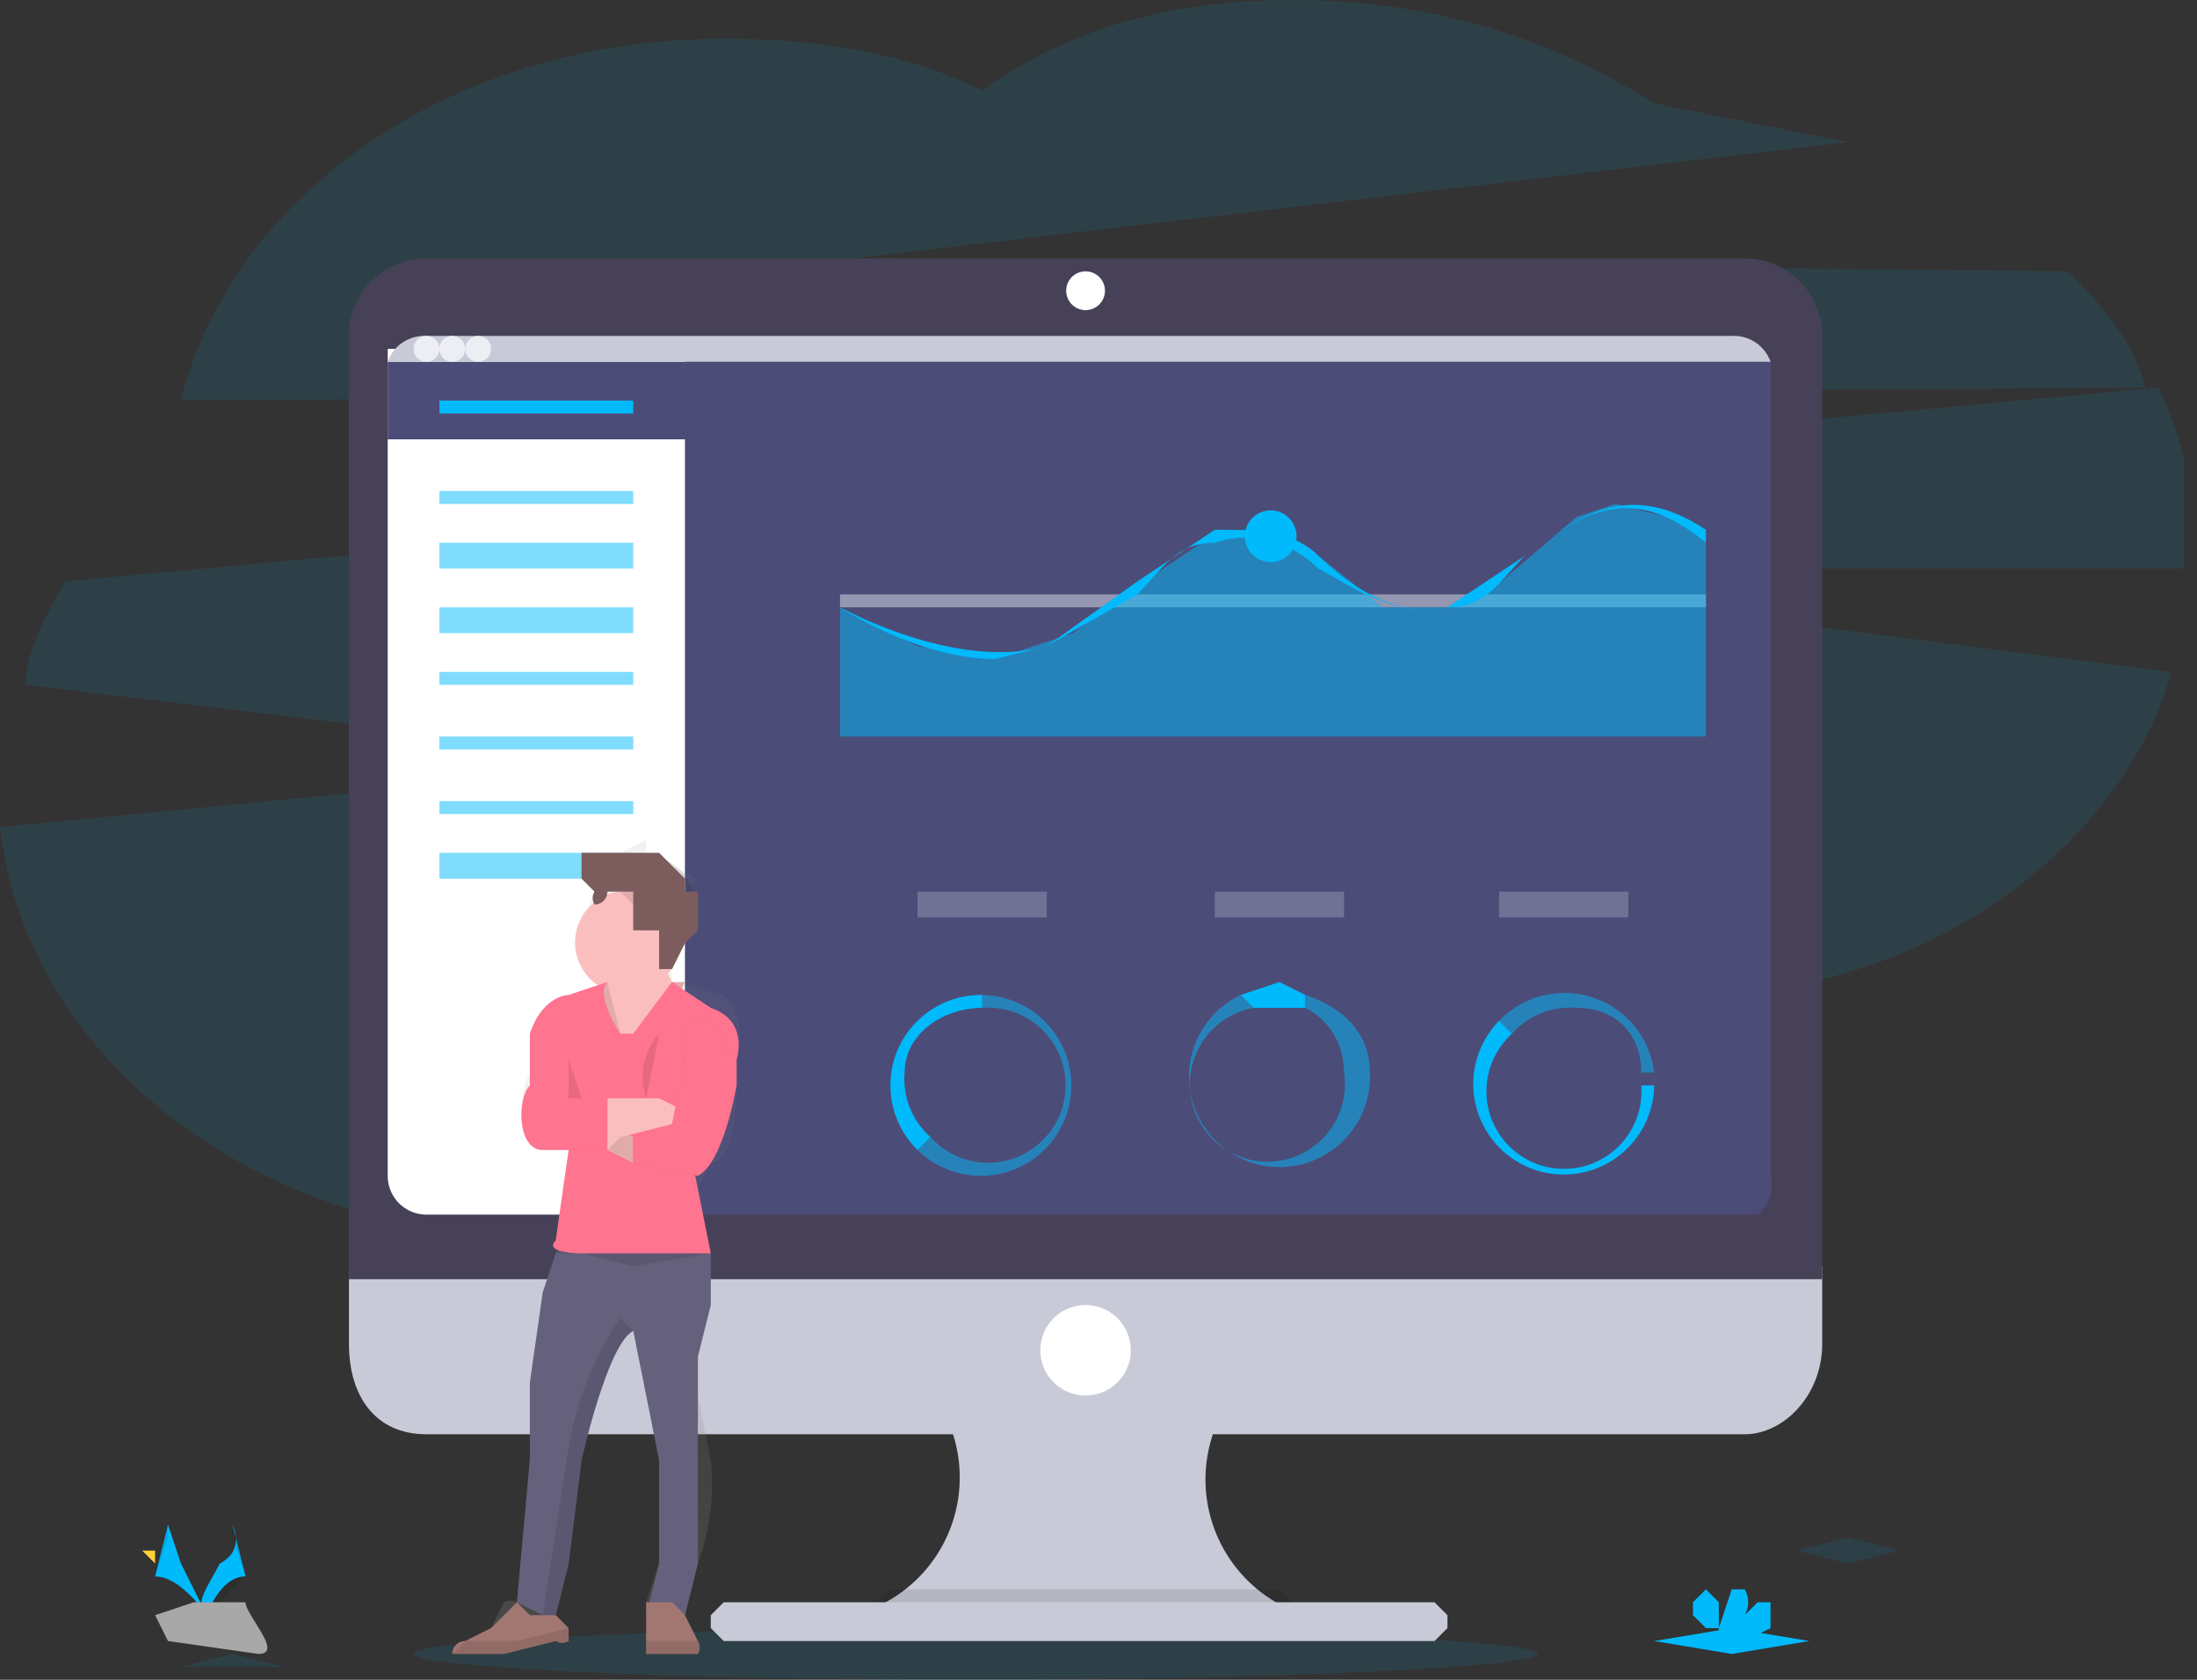 <svg width="170" height="130" fill="none" xmlns="http://www.w3.org/2000/svg"><rect width="100%" height="100%" fill="#333333" stroke="none"/><g clip-path="url(#clip0)"><path opacity=".1" d="M166 30c-1-4-4-7-6-9l-94-1 77-9-15-3c-8-5-17-8-28-8-9 0-17 2-24 7-6-3-13-4-20-4-21 0-38 12-42 28l152-1zM170 43c0-4-1-9-3-13L5 45c-1 2-3 5-3 8l50 6-52 5c2 18 20 32 43 32 11 0 22-3 29-9 8 6 18 9 30 9 17 0 31-8 38-20 14-3 25-13 28-24l-63-8h65v-1zM75 130c24 0 44-1 44-2s-20-2-44-2-43 1-43 2 19 2 43 2z" fill="#00BAFC"/><path d="M101 125v1H66v-1a11 11 0 001-21h34a11 11 0 000 21z" fill="#C8CAD7"/><path opacity=".1" d="M101 104a11 11 0 00-6 7H73a11 11 0 00-6-7h34z" fill="#000"/><path d="M27 98v6c0 4 2 7 6 7h102c3 0 6-3 6-7v-6H27z" fill="#C8CAD7"/><path opacity=".1" d="M101 125v1H66v-1l3-2h30l2 2z" fill="#000"/><path d="M111 124H56l-1 1v1l1 1h55l1-1v-1l-1-1z" fill="#C8CAD7"/><path d="M141 26a6 6 0 00-6-6H33a6 6 0 00-6 6v73h114V26z" fill="#474157"/><path d="M137 28v63a3 3 0 01-1 3H33a3 3 0 01-3-3V28a3 3 0 013-2h101a3 3 0 013 2z" fill="#4C4C78"/><path d="M84 24a1 1 0 100-3 1 1 0 000 3zM84 108a3 3 0 100-7 3 3 0 000 7zM53 27v67H33a3 3 0 01-3-3V27h23z" fill="#fff"/><path d="M55 28v6H30v-6h25z" fill="#4C4C78"/><path d="M137 28H30a3 3 0 013-2h101a3 3 0 013 2z" fill="#C8CAD7"/><path d="M33 28a1 1 0 100-2 1 1 0 000 2z" fill="#EDEDF4"/><path d="M35 28a1 1 0 100-2 1 1 0 000 2z" fill="#EDEDF4"/><path d="M37 28a1 1 0 100-2 1 1 0 000 2z" fill="#EDEDF4"/><path d="M49 31H34v1h15v-1z" fill="#00BAFC"/><path opacity=".5" d="M49 38H34v1h15v-1zM49 42H34v2h15v-2zM49 47H34v2h15v-2zM49 52H34v1h15v-1zM49 57H34v1h15v-1zM49 62H34v1h15v-1zM49 66H34v2h15v-2z" fill="#00BAFC"/><path opacity=".5" d="M132 36H65h67zM132 41H65h67zM132 46H65v1h67v-1zM132 52H65h67zM132 57H65h67z" fill="#DCE0ED"/><path opacity=".5" d="M132 57H65V47l6 3 6 1 6-2 7-5 3-2 3-1h2l4 2 5 4h5l3-1 7-6 3-1 4 1 3 1v16z" fill="#00BAFC"/><path d="M77 51c-6 0-12-4-12-4s9 5 16 3l7-5 6-4c3 0 6 0 8 2s6 5 10 4l6-4c4-3 8-6 14-2v1c-6-5-10-2-14 1-2 2-3 4-6 4-4 1-8-2-10-3-2-2-5-3-8-2-3 0-4 2-6 4l-7 4-4 1z" fill="#00BAFC"/><path d="M97 43a2 2 0 100-3 2 2 0 000 3z" fill="#00BAFC"/><path d="M56 77l-4-1v-1l1-2a1956 1956 0 011-2v-1-1h-1l1-1-2-1-1-1h-1v-1l-2 1h-1-1-1v2l1 1a4 4 0 000 4l2 2a2 2 0 01-1 1l-3 1s-2 0-3 3v3c-1 2-1 6 1 6h2l-1 7v1l-1 3-1 7v6l-1 11a1 1 0 00-1 0l-1 2-2 1a1 1 0 00-1 1h4l4-1a1 1 0 001 0l-1-1v-1l1-4 1-8s2-9 4-10l1 4 1 6v8l-1 3v4h4a1 1 0 000-1l-1-2 1-4a18 18 0 001-8l-1-5v-3l1-4v-4l-1-5a194 194 0 001-2c2 0 2-6 2-6v-2s1-3-1-5zm-15 48z" fill="url(#paint0_linear)"/><path d="M54 113v8l-1 4h-3l1-4v-8l-1-5-1-5c-2 1-4 10-4 10l-1 8-1 4h-1l-2-1 1-11v-6l1-7 1-3 1-1h10l1 1v4l-1 4v8z" fill="#65617D"/><path d="M54 128h-4v-1-1-2h2l1 1 1 2a1 1 0 010 1z" fill="#A27772"/><path opacity=".1" d="M54 128h-4v-1h4a1 1 0 010 1zM45 113l-1 8-1 4h-1l2-13c1-6 4-10 4-10l1 1c-2 1-4 10-4 10z" fill="#000"/><path d="M53 76l-1 2-2 4-2-1s-4-4-2-4l1-1 1-1-1-2 5-1-1 2 1 2h1z" fill="#FBBEBE"/><path opacity=".1" d="M52 72l-1 2a4 4 0 01-3 1l-1-2 5-1z" fill="#000"/><path d="M52 71a4 4 0 11-7 0 4 4 0 017 0z" fill="#FBBEBE"/><path opacity=".1" d="M53 76l-1 2-2 4-2-1s-4-4-2-4l1-1 1 4h1l3-4h1zM55 97l-6 1-4-1h-2l1-1h10l1 1z" fill="#000"/><path d="M48 80s-2-3-1-4l-3 1s-2 0-3 3v4c-1 1-1 5 1 5h2l-1 7c-1 1 2 1 2 1h10l-1-5-1-5 4-5s1-3-2-4l-3-2-3 4h-1z" fill="#FF748E"/><path opacity=".1" d="M44 81v1l1 3h-1v-1-3z" fill="#000"/><path d="M49 90l-4-2-1-3 2 1 3 2v2z" fill="#FBBEBE"/><path opacity=".1" d="M49 90l-4-2-1-3 2 1 3 2v2z" fill="#000"/><path d="M53 85v2h-1l-4 1-1 1-1-3 1-1h4l2 1v-1z" fill="#FBBEBE"/><path opacity=".1" d="M56 81l1 1v2s-1 6-3 7l-5-1v-2l3-1 1-5s-1-3 1-3 2 2 2 2z" fill="#000"/><path d="M56 81l1 1v2s-1 6-3 7l-5-1v-2l3-1 1-5s-1-3 1-3 2 2 2 2z" fill="#FF748E"/><path opacity=".1" d="M51 73v-1h-1-1v-1-1l-1-1h-1a1 1 0 01-1 1 1 1 0 010-1 4 4 0 115 5v-1z" fill="#000"/><path d="M46 70a1 1 0 010-1l-1-1v-2h6l1 1 1 1v1h1v1a40 40 0 010 1v1l-1 1-1 2h-1v-1-1-1h-1-1v-2-1h-2a1 1 0 01-1 1z" fill="#7C5C5C"/><path opacity=".1" d="M47 81l1 4-1-4zM51 80s-2 2-1 5l1-5zM52 93l2 1-2-1zM47 85v4h-3v-4h3z" fill="#000"/><path opacity=".1" d="M47 89l-1-3 1-1v4z" fill="#000"/><path d="M47 85v4h-3l-1-4h4z" fill="#FF748E"/><path d="M44 127a1 1 0 01-1 0l-4 1h-4a1 1 0 011-1l2-1 2-2 1 1h2l1 1v1z" fill="#A27772"/><path opacity=".1" d="M44 127a1 1 0 01-1 0l-4 1h-4l1-1h4l4-1v1z" fill="#000"/><g opacity=".1" fill="#000"><path opacity=".1" d="M53 69v-1 1zM51 72v0h-1-1v-1-1-1h-2a1 1 0 01-1 0l-1-1v-1a1 1 0 000 1l1 1a1 1 0 000 1 1 1 0 001-1h2v3h2zM54 71v1a360 360 0 00-1 1l1-1v-1zM51 75h1-1z"/></g><path opacity=".1" d="M39 125h2-2zM51 125h2-2zM54 109h-1 1zM54 112l-1 1s0 1 0 0l1-1zM54 113v2-2z" fill="#000"/><g opacity=".5" fill="#DCE0ED"><path opacity=".5" d="M81 69H71v2h10v-2zM104 69H94v2h10v-2zM126 69h-10v2h10v-2z"/></g><path opacity=".1" d="M143 121l4-1-4-1-4 1 4 1zM18 129h4l-4-1-4 1h4z" fill="#00BAFC"/><path d="M134 128l6-1-6-1-6 1 6 1z" fill="#00BAFC"/><path d="M137 126v-1-1h-1l-1 1a2 2 0 000-2h-1l-1 3v-1-1l-1-1-1 1v1l1 1h1v1h2l2-1zM18 118s1 2-1 3c-1 2-2 3-1 4 0 0 1-3 3-3l-1-4z" fill="#00BAFC"/><path opacity=".1" d="M18 118v1l1 3-3 3s1-3 3-3l-1-4z" fill="#000"/><path d="M19 120v0c0-1 0 0 0 0s0-1 0 0zM20 120l-1 1 1-1z" fill="#FFD037"/><path d="M13 118l1 3 2 4s-2-3-4-3l1-4z" fill="#00BAFC"/><path opacity=".1" d="M13 118v1l-1 3c2 0 3 2 4 3 0 0-2-3-4-3l1-4z" fill="#000"/><path d="M12 120v0c0-1 0 0 0 0s0-1 0 0zM11 120l1 1v-1h-1z" fill="#FFD037"/><path d="M12 125l3-1h4c0 1 3 4 1 4l-7-1-1-2z" fill="#A8A8A8"/><path opacity=".2" d="M20 128l-7-1-1-2 1 2 7 1 1-1-1 1z" fill="#000"/><path d="M70 83c0-3 3-5 6-5v-1a7 7 0 00-5 12l1-1a6 6 0 01-2-5z" fill="#00BAFC"/><path opacity=".5" d="M76 77v1a6 6 0 11-4 10l-1 1a7 7 0 105-12zM122 78c3 0 5 2 5 5h1a7 7 0 00-12-4l1 1a6 6 0 015-2z" fill="#00BAFC"/><path d="M128 84h-1a6 6 0 11-10-4l-1-1a7 7 0 1012 5z" fill="#00BAFC"/><path opacity=".5" d="M101 77v1c2 1 3 3 3 5a6 6 0 11-7-5l-1-1a7 7 0 1010 6c0-3-2-5-5-6z" fill="#00BAFC"/><path d="M99 78h2v-1l-2-1-3 1 1 1h2z" fill="#00BAFC"/></g><defs><linearGradient id="paint0_linear" x1="46.1" y1="128.6" x2="46.1" y2="65.4" gradientUnits="userSpaceOnUse"><stop stop-color="gray" stop-opacity=".3"/><stop offset=".5" stop-color="gray" stop-opacity=".1"/><stop offset="1" stop-color="gray" stop-opacity=".1"/></linearGradient><clipPath id="clip0"><path fill="#fff" d="M0 0h169v130H0z"/></clipPath></defs></svg>